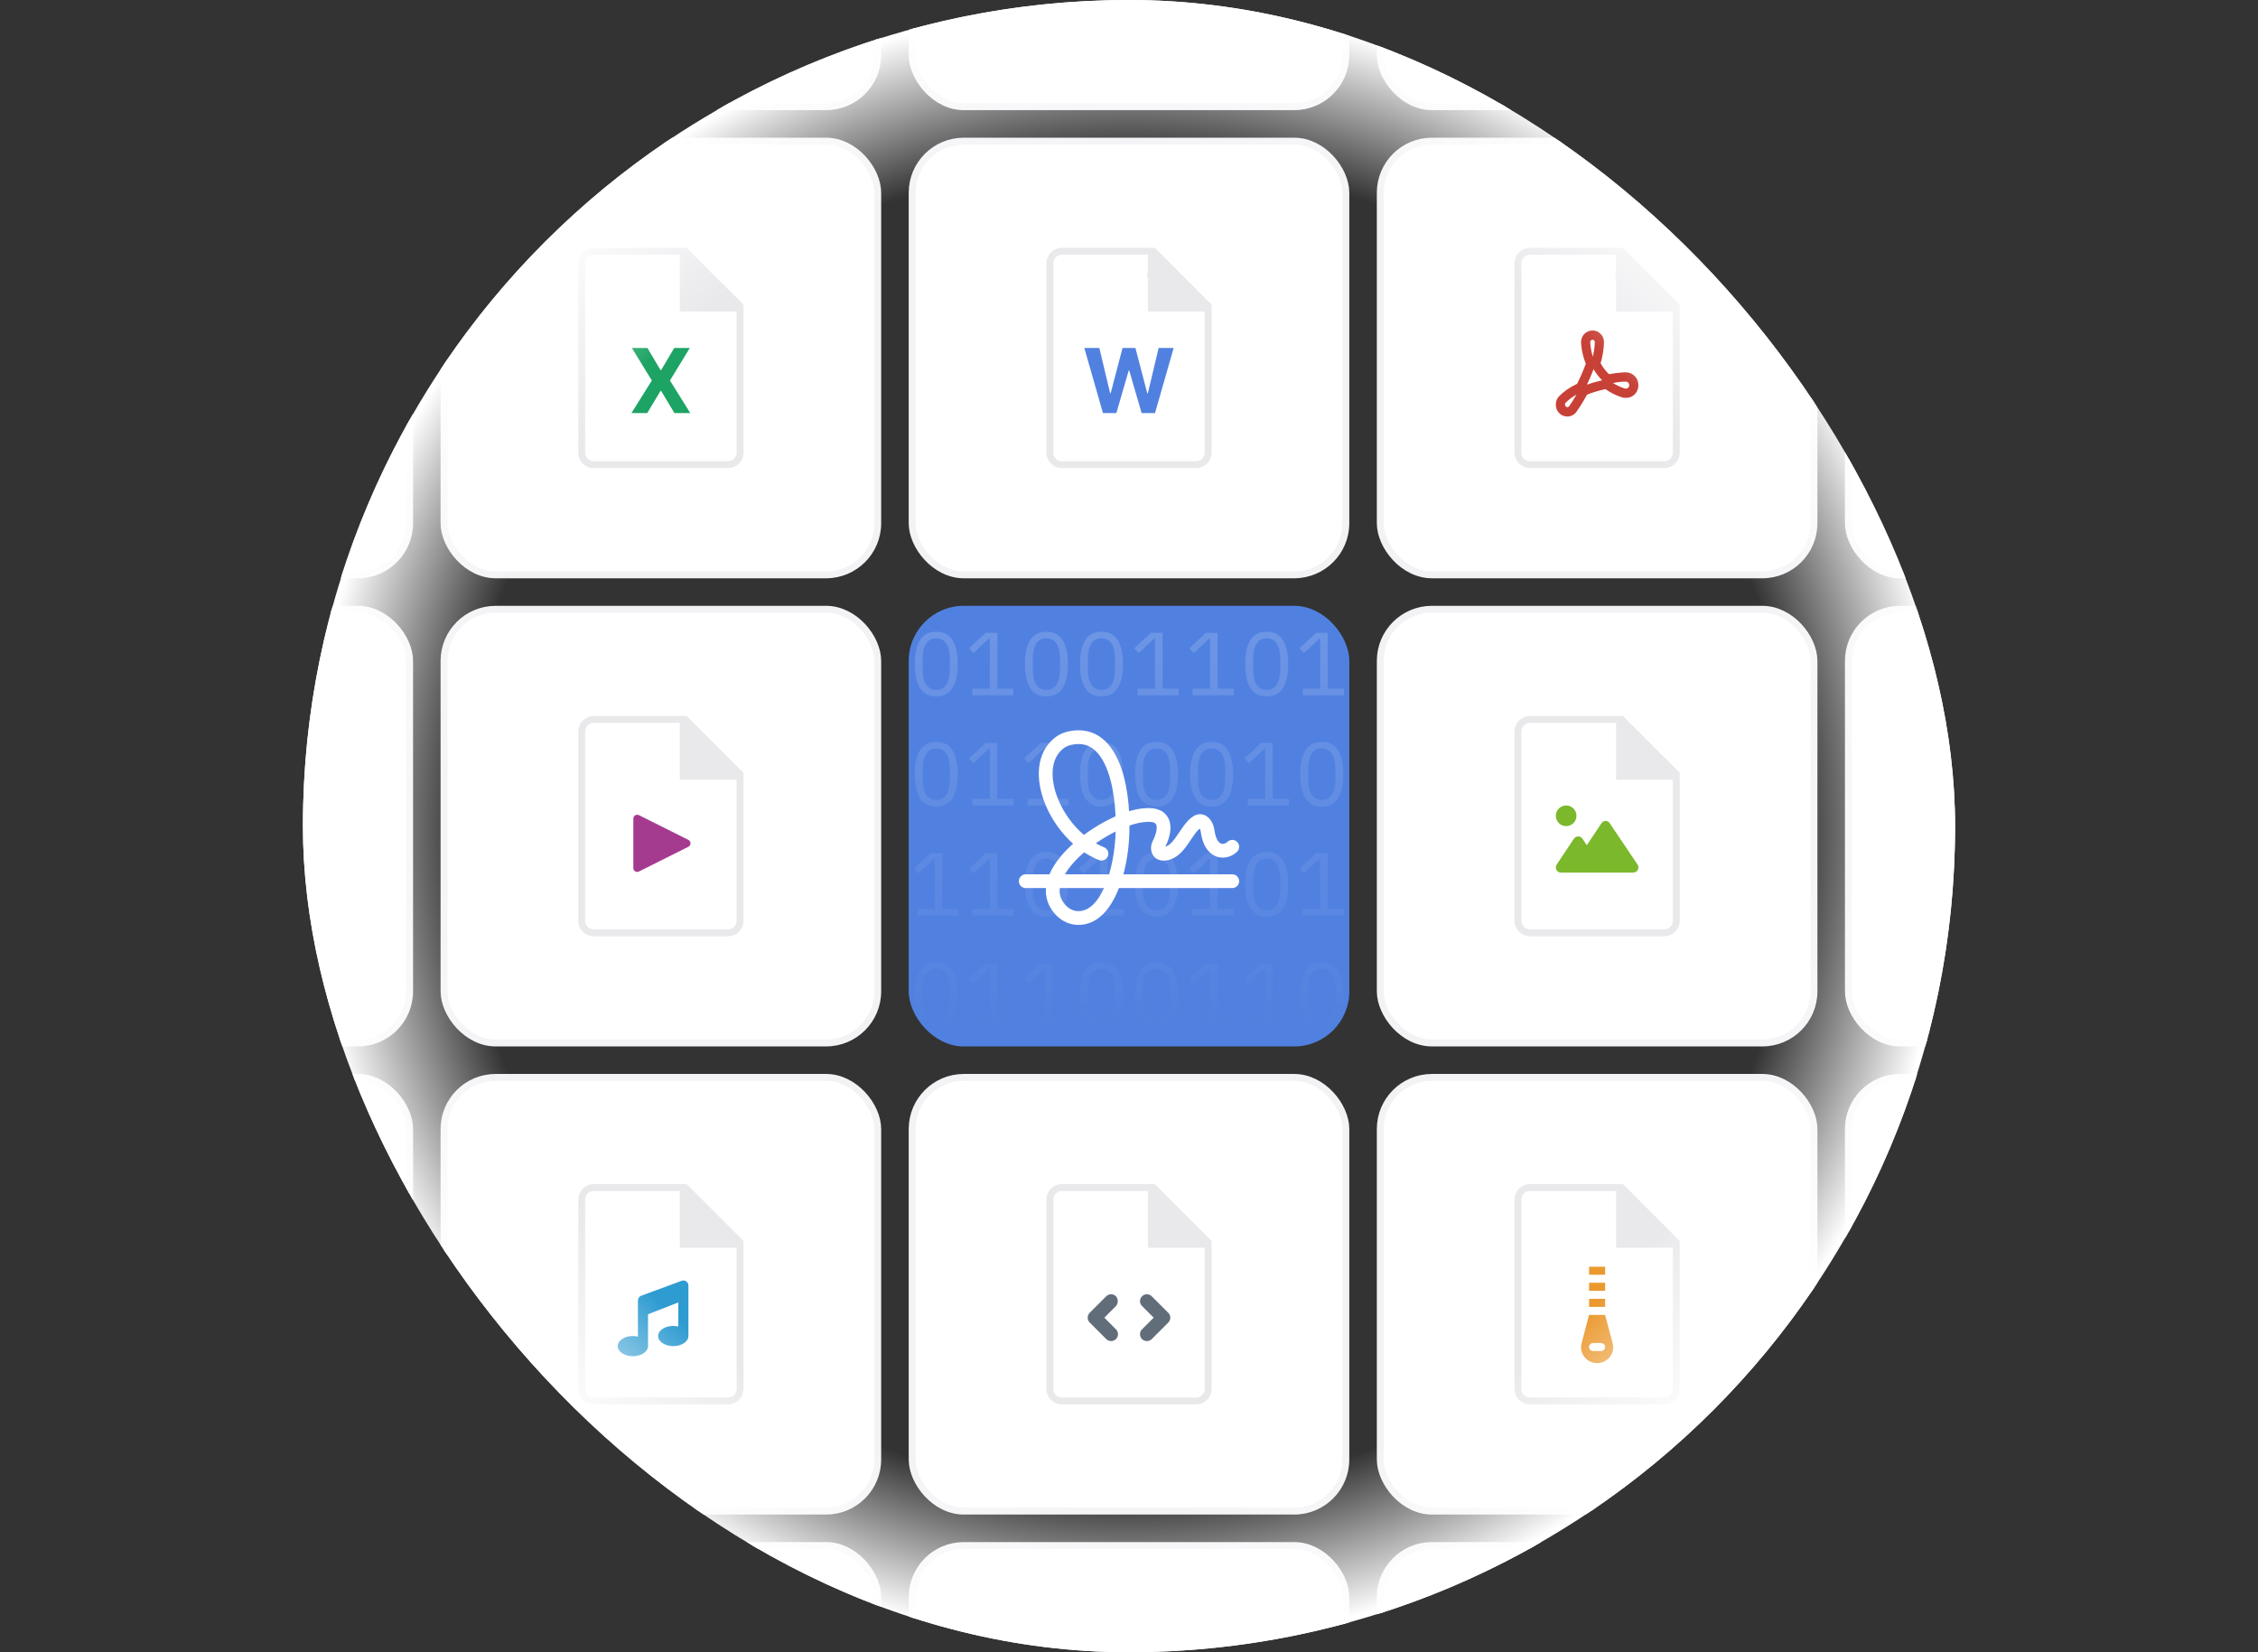 <svg width="328" height="240" viewBox="0 0 328 240" fill="none" xmlns="http://www.w3.org/2000/svg">
<rect x="0" y="0" width="328" height="240" fill="#333333" stroke="none"/>
<g clip-path="url(#clip0_4632_20193)">
<rect x="64.5" y="-47.5" width="63" height="63" rx="7.5" fill="white"/>
<rect x="64.5" y="-47.5" width="63" height="63" rx="7.5" stroke="#F3F2F5"/>
<rect x="132.5" y="-47.5" width="63" height="63" rx="7.5" fill="white"/>
<rect x="132.5" y="-47.5" width="63" height="63" rx="7.5" stroke="#F3F2F5"/>
<rect x="200.5" y="-47.5" width="63" height="63" rx="7.5" fill="white"/>
<rect x="200.5" y="-47.5" width="63" height="63" rx="7.5" stroke="#F3F2F5"/>
<rect x="-3.5" y="20.5" width="63" height="63" rx="7.5" fill="white"/>
<rect x="-3.5" y="20.5" width="63" height="63" rx="7.5" stroke="#F3F2F5"/>
<rect x="64.5" y="20.5" width="63" height="63" rx="7.5" fill="white"/>
<path d="M99.75 36L108 44.25L103.875 45L99.75 44.25L99 40.125L99.75 36Z" fill="#E9E8EB"/>
<path d="M99.25 44.25V44.75H99.75H107.5V65.75C107.5 66.717 106.717 67.5 105.75 67.5H86.25C85.283 67.5 84.5 66.717 84.5 65.75V38.25C84.5 37.283 85.283 36.5 86.25 36.5H99.25V44.25Z" stroke="#E9E8EB"/>
<path d="M94.049 50.545L95.956 53.768H96.03L97.946 50.545H100.203L97.318 55.273L100.268 60H97.969L96.03 56.773H95.956L94.017 60H91.728L94.687 55.273L91.783 50.545H94.049Z" fill="#1DA364"/>
<rect x="64.5" y="20.5" width="63" height="63" rx="7.5" stroke="#F3F2F5"/>
<rect x="132.5" y="20.5" width="63" height="63" rx="7.5" fill="white"/>
<path d="M167.75 44.25L172.275 45.105L176 44.25L167.75 36L166.612 39.911L167.75 44.25Z" fill="#E9E8EB"/>
<path d="M167.25 44.25V44.75H167.75H175.5V65.75C175.5 66.717 174.717 67.5 173.75 67.5H154.25C153.283 67.5 152.5 66.717 152.5 65.75V38.25C152.5 37.283 153.283 36.5 154.25 36.5H167.25V44.25Z" stroke="#E9E8EB"/>
<path d="M160.215 60L157.51 50.545H159.693L161.258 57.115H161.337L163.063 50.545H164.933L166.655 57.129H166.738L168.303 50.545H170.487L167.781 60H165.833L164.033 53.819H163.959L162.163 60H160.215Z" fill="#5181E0"/>
<rect x="132.5" y="20.5" width="63" height="63" rx="7.5" stroke="#F3F2F5"/>
<rect x="200.5" y="20.5" width="63" height="63" rx="7.5" fill="white"/>
<path d="M235.75 44.25L240.275 45.105L244 44.25L235.75 36L234.612 39.911L235.75 44.25Z" fill="#E9E8EB"/>
<path d="M235.25 44.25V44.75H235.75H243.5V65.75C243.5 66.717 242.717 67.5 241.75 67.5H222.25C221.283 67.5 220.5 66.717 220.5 65.75V38.25C220.5 37.283 221.283 36.5 222.25 36.5H235.25V44.25Z" stroke="#E9E8EB"/>
<path d="M236.167 54.081H235.982C235.847 54.087 234.962 54.139 233.726 54.352C233.237 53.894 232.826 53.355 232.5 52.745C232.543 52.608 232.586 52.471 232.628 52.334C232.7 52.046 233 50.707 233 49.689C233 48.758 232.253 48 231.333 48C230.415 48 229.667 48.758 229.667 49.689C229.667 49.704 229.675 51.142 230.355 52.829C230.006 53.805 229.581 54.785 229.092 55.749C228.023 56.259 227.14 56.87 226.466 57.567C226.156 57.89 226 58.308 226 58.815C226 59.744 226.747 60.5 227.664 60.5C228.202 60.5 228.707 60.237 229.017 59.796C229.382 59.277 229.932 58.44 230.533 57.329C231.319 57.009 232.218 56.738 233.213 56.522C233.887 57.005 234.65 57.394 235.485 57.679C235.712 57.755 235.954 57.797 236.204 57.797C237.213 57.797 238 56.982 238 55.939C238 54.913 237.179 54.081 236.167 54.081ZM227.932 59.014C227.77 59.246 227.333 59.149 227.333 58.743C227.333 58.655 227.365 58.57 227.419 58.514C227.868 58.049 228.411 57.655 229.003 57.318C228.533 58.135 228.136 58.722 227.932 59.014ZM231.333 49.351C231.517 49.351 231.667 49.503 231.667 49.689C231.667 50.456 231.462 51.446 231.381 51.811C231.013 50.673 231 49.778 231 49.689C231 49.503 231.15 49.351 231.333 49.351ZM230.521 55.88C230.876 55.145 231.198 54.393 231.484 53.627C231.802 54.178 232.208 54.729 232.726 55.239C232.029 55.399 231.271 55.606 230.521 55.88ZM236.204 56.446C236.103 56.446 236.002 56.43 235.913 56.398C235.3 56.19 234.764 55.929 234.295 55.633C235.3 55.437 235.988 55.432 236 55.432H236.167C236.442 55.432 236.667 55.659 236.667 55.976C236.667 56.235 236.458 56.446 236.204 56.446Z" fill="#C74137"/>
<rect x="200.5" y="20.5" width="63" height="63" rx="7.5" stroke="#F3F2F5"/>
<rect x="268.5" y="20.5" width="63" height="63" rx="7.5" fill="white"/>
<rect x="268.5" y="20.5" width="63" height="63" rx="7.5" stroke="#F3F2F5"/>
<rect x="-3.5" y="88.5" width="63" height="63" rx="7.5" fill="white"/>
<rect x="-3.5" y="88.5" width="63" height="63" rx="7.5" stroke="#F3F2F5"/>
<rect x="64.5" y="88.5" width="63" height="63" rx="7.5" fill="white"/>
<path d="M99.75 104L108 112.25L103.875 113L99.75 112.25L99 108.125L99.75 104Z" fill="#E9E8EB"/>
<path d="M99.25 112.25V112.75H99.75H107.5V133.75C107.5 134.717 106.717 135.5 105.75 135.5H86.25C85.283 135.5 84.5 134.717 84.5 133.75V106.25C84.5 105.283 85.283 104.5 86.25 104.5H99.25V112.25Z" stroke="#E9E8EB"/>
<path d="M92 126.09V118.91C92 118.492 92.44 118.22 92.814 118.407L99.994 121.997C100.408 122.204 100.408 122.796 99.994 123.003L92.814 126.593C92.44 126.78 92 126.508 92 126.09Z" fill="#A43B8F"/>
<rect x="64.5" y="88.5" width="63" height="63" rx="7.5" stroke="#F3F2F5"/>
<rect x="132" y="88" width="64" height="64" rx="8" fill="#5181E0"/>
<path fill-rule="evenodd" clip-rule="evenodd" d="M133.624 99.921C134.126 100.744 134.919 101.156 136.003 101.156C137.086 101.156 137.875 100.744 138.369 99.921C138.871 99.098 139.123 97.945 139.123 96.463C139.123 94.981 138.871 93.828 138.369 93.005C137.875 92.182 137.086 91.77 136.003 91.77C134.919 91.77 134.126 92.182 133.624 93.005C133.13 93.828 132.883 94.981 132.883 96.463C132.883 97.945 133.13 99.098 133.624 99.921ZM136.913 99.986C136.661 100.133 136.358 100.207 136.003 100.207C135.647 100.207 135.344 100.133 135.093 99.986C134.841 99.839 134.638 99.631 134.482 99.362C134.326 99.093 134.209 98.777 134.131 98.413C134.061 98.049 134.027 97.646 134.027 97.204V95.722C134.027 95.28 134.061 94.877 134.131 94.513C134.209 94.149 134.326 93.833 134.482 93.564C134.638 93.295 134.841 93.087 135.093 92.94C135.344 92.793 135.647 92.719 136.003 92.719C136.358 92.719 136.661 92.793 136.913 92.94C137.164 93.087 137.368 93.295 137.524 93.564C137.68 93.833 137.792 94.149 137.862 94.513C137.94 94.877 137.979 95.28 137.979 95.722V97.204C137.979 97.646 137.94 98.049 137.862 98.413C137.792 98.777 137.68 99.093 137.524 99.362C137.368 99.631 137.164 99.839 136.913 99.986Z" fill="url(#paint0_linear_4632_20193)"/>
<path d="M141.247 100.038V101H147.214V100.038H144.874V91.926H143.171L140.766 94.175L141.403 94.864L143.691 92.732H143.782V100.038H141.247Z" fill="url(#paint1_linear_4632_20193)"/>
<path fill-rule="evenodd" clip-rule="evenodd" d="M152.003 101.156C150.919 101.156 150.126 100.744 149.624 99.921C149.13 99.098 148.883 97.945 148.883 96.463C148.883 94.981 149.13 93.828 149.624 93.005C150.126 92.182 150.919 91.77 152.003 91.77C153.086 91.77 153.875 92.182 154.369 93.005C154.871 93.828 155.123 94.981 155.123 96.463C155.123 97.945 154.871 99.098 154.369 99.921C153.875 100.744 153.086 101.156 152.003 101.156ZM152.003 100.207C152.358 100.207 152.661 100.133 152.913 99.986C153.164 99.839 153.368 99.631 153.524 99.362C153.68 99.093 153.792 98.777 153.862 98.413C153.94 98.049 153.979 97.646 153.979 97.204V95.722C153.979 95.28 153.94 94.877 153.862 94.513C153.792 94.149 153.68 93.833 153.524 93.564C153.368 93.295 153.164 93.087 152.913 92.94C152.661 92.793 152.358 92.719 152.003 92.719C151.647 92.719 151.344 92.793 151.093 92.94C150.841 93.087 150.638 93.295 150.482 93.564C150.326 93.833 150.209 94.149 150.131 94.513C150.061 94.877 150.027 95.28 150.027 95.722V97.204C150.027 97.646 150.061 98.049 150.131 98.413C150.209 98.777 150.326 99.093 150.482 99.362C150.638 99.631 150.841 99.839 151.093 99.986C151.344 100.133 151.647 100.207 152.003 100.207Z" fill="url(#paint2_linear_4632_20193)"/>
<path fill-rule="evenodd" clip-rule="evenodd" d="M157.624 99.921C158.126 100.744 158.919 101.156 160.003 101.156C161.086 101.156 161.875 100.744 162.369 99.921C162.871 99.098 163.123 97.945 163.123 96.463C163.123 94.981 162.871 93.828 162.369 93.005C161.875 92.182 161.086 91.77 160.003 91.77C158.919 91.77 158.126 92.182 157.624 93.005C157.13 93.828 156.883 94.981 156.883 96.463C156.883 97.945 157.13 99.098 157.624 99.921ZM160.913 99.986C160.661 100.133 160.358 100.207 160.003 100.207C159.647 100.207 159.344 100.133 159.093 99.986C158.841 99.839 158.638 99.631 158.482 99.362C158.326 99.093 158.209 98.777 158.131 98.413C158.061 98.049 158.027 97.646 158.027 97.204V95.722C158.027 95.28 158.061 94.877 158.131 94.513C158.209 94.149 158.326 93.833 158.482 93.564C158.638 93.295 158.841 93.087 159.093 92.94C159.344 92.793 159.647 92.719 160.003 92.719C160.358 92.719 160.661 92.793 160.913 92.94C161.164 93.087 161.368 93.295 161.524 93.564C161.68 93.833 161.792 94.149 161.862 94.513C161.94 94.877 161.979 95.28 161.979 95.722V97.204C161.979 97.646 161.94 98.049 161.862 98.413C161.792 98.777 161.68 99.093 161.524 99.362C161.368 99.631 161.164 99.839 160.913 99.986Z" fill="url(#paint3_linear_4632_20193)"/>
<path d="M165.247 101V100.038H167.782V92.732H167.691L165.403 94.864L164.766 94.175L167.171 91.926H168.874V100.038H171.214V101H165.247Z" fill="url(#paint4_linear_4632_20193)"/>
<path d="M173.247 100.038V101H179.214V100.038H176.874V91.926H175.171L172.766 94.175L173.403 94.864L175.691 92.732H175.782V100.038H173.247Z" fill="url(#paint5_linear_4632_20193)"/>
<path fill-rule="evenodd" clip-rule="evenodd" d="M184.003 101.156C182.919 101.156 182.126 100.744 181.624 99.921C181.13 99.098 180.883 97.945 180.883 96.463C180.883 94.981 181.13 93.828 181.624 93.005C182.126 92.182 182.919 91.77 184.003 91.77C185.086 91.77 185.875 92.182 186.369 93.005C186.871 93.828 187.123 94.981 187.123 96.463C187.123 97.945 186.871 99.098 186.369 99.921C185.875 100.744 185.086 101.156 184.003 101.156ZM184.003 100.207C184.358 100.207 184.661 100.133 184.913 99.986C185.164 99.839 185.368 99.631 185.524 99.362C185.68 99.093 185.792 98.777 185.862 98.413C185.94 98.049 185.979 97.646 185.979 97.204V95.722C185.979 95.28 185.94 94.877 185.862 94.513C185.792 94.149 185.68 93.833 185.524 93.564C185.368 93.295 185.164 93.087 184.913 92.94C184.661 92.793 184.358 92.719 184.003 92.719C183.647 92.719 183.344 92.793 183.093 92.94C182.841 93.087 182.638 93.295 182.482 93.564C182.326 93.833 182.209 94.149 182.131 94.513C182.061 94.877 182.027 95.28 182.027 95.722V97.204C182.027 97.646 182.061 98.049 182.131 98.413C182.209 98.777 182.326 99.093 182.482 99.362C182.638 99.631 182.841 99.839 183.093 99.986C183.344 100.133 183.647 100.207 184.003 100.207Z" fill="url(#paint6_linear_4632_20193)"/>
<path d="M189.247 100.038V101H195.214V100.038H192.874V91.926H191.171L188.766 94.175L189.403 94.864L191.691 92.732H191.782V100.038H189.247Z" fill="url(#paint7_linear_4632_20193)"/>
<path fill-rule="evenodd" clip-rule="evenodd" d="M136.003 117.156C134.919 117.156 134.126 116.744 133.624 115.921C133.13 115.098 132.883 113.945 132.883 112.463C132.883 110.981 133.13 109.828 133.624 109.005C134.126 108.182 134.919 107.77 136.003 107.77C137.086 107.77 137.875 108.182 138.369 109.005C138.871 109.828 139.123 110.981 139.123 112.463C139.123 113.945 138.871 115.098 138.369 115.921C137.875 116.744 137.086 117.156 136.003 117.156ZM136.003 116.207C136.358 116.207 136.661 116.133 136.913 115.986C137.164 115.839 137.368 115.631 137.524 115.362C137.68 115.093 137.792 114.777 137.862 114.413C137.94 114.049 137.979 113.646 137.979 113.204V111.722C137.979 111.28 137.94 110.877 137.862 110.513C137.792 110.149 137.68 109.833 137.524 109.564C137.368 109.295 137.164 109.087 136.913 108.94C136.661 108.793 136.358 108.719 136.003 108.719C135.647 108.719 135.344 108.793 135.093 108.94C134.841 109.087 134.638 109.295 134.482 109.564C134.326 109.833 134.209 110.149 134.131 110.513C134.061 110.877 134.027 111.28 134.027 111.722V113.204C134.027 113.646 134.061 114.049 134.131 114.413C134.209 114.777 134.326 115.093 134.482 115.362C134.638 115.631 134.841 115.839 135.093 115.986C135.344 116.133 135.647 116.207 136.003 116.207Z" fill="url(#paint8_linear_4632_20193)"/>
<path d="M141.247 116.038V117H147.214V116.038H144.874V107.926H143.171L140.766 110.175L141.403 110.864L143.691 108.732H143.782V116.038H141.247Z" fill="url(#paint9_linear_4632_20193)"/>
<path d="M149.247 117V116.038H151.782V108.732H151.691L149.403 110.864L148.766 110.175L151.171 107.926H152.874V116.038H155.214V117H149.247Z" fill="url(#paint10_linear_4632_20193)"/>
<path fill-rule="evenodd" clip-rule="evenodd" d="M157.624 115.921C158.126 116.744 158.919 117.156 160.003 117.156C161.086 117.156 161.875 116.744 162.369 115.921C162.871 115.098 163.123 113.945 163.123 112.463C163.123 110.981 162.871 109.828 162.369 109.005C161.875 108.182 161.086 107.77 160.003 107.77C158.919 107.77 158.126 108.182 157.624 109.005C157.13 109.828 156.883 110.981 156.883 112.463C156.883 113.945 157.13 115.098 157.624 115.921ZM160.913 115.986C160.661 116.133 160.358 116.207 160.003 116.207C159.647 116.207 159.344 116.133 159.093 115.986C158.841 115.839 158.638 115.631 158.482 115.362C158.326 115.093 158.209 114.777 158.131 114.413C158.061 114.049 158.027 113.646 158.027 113.204V111.722C158.027 111.28 158.061 110.877 158.131 110.513C158.209 110.149 158.326 109.833 158.482 109.564C158.638 109.295 158.841 109.087 159.093 108.94C159.344 108.793 159.647 108.719 160.003 108.719C160.358 108.719 160.661 108.793 160.913 108.94C161.164 109.087 161.368 109.295 161.524 109.564C161.68 109.833 161.792 110.149 161.862 110.513C161.94 110.877 161.979 111.28 161.979 111.722V113.204C161.979 113.646 161.94 114.049 161.862 114.413C161.792 114.777 161.68 115.093 161.524 115.362C161.368 115.631 161.164 115.839 160.913 115.986Z" fill="url(#paint11_linear_4632_20193)"/>
<path fill-rule="evenodd" clip-rule="evenodd" d="M168.003 117.156C166.919 117.156 166.126 116.744 165.624 115.921C165.13 115.098 164.883 113.945 164.883 112.463C164.883 110.981 165.13 109.828 165.624 109.005C166.126 108.182 166.919 107.77 168.003 107.77C169.086 107.77 169.875 108.182 170.369 109.005C170.871 109.828 171.123 110.981 171.123 112.463C171.123 113.945 170.871 115.098 170.369 115.921C169.875 116.744 169.086 117.156 168.003 117.156ZM168.003 116.207C168.358 116.207 168.661 116.133 168.913 115.986C169.164 115.839 169.368 115.631 169.524 115.362C169.68 115.093 169.792 114.777 169.862 114.413C169.94 114.049 169.979 113.646 169.979 113.204V111.722C169.979 111.28 169.94 110.877 169.862 110.513C169.792 110.149 169.68 109.833 169.524 109.564C169.368 109.295 169.164 109.087 168.913 108.94C168.661 108.793 168.358 108.719 168.003 108.719C167.647 108.719 167.344 108.793 167.093 108.94C166.841 109.087 166.638 109.295 166.482 109.564C166.326 109.833 166.209 110.149 166.131 110.513C166.061 110.877 166.027 111.28 166.027 111.722V113.204C166.027 113.646 166.061 114.049 166.131 114.413C166.209 114.777 166.326 115.093 166.482 115.362C166.638 115.631 166.841 115.839 167.093 115.986C167.344 116.133 167.647 116.207 168.003 116.207Z" fill="url(#paint12_linear_4632_20193)"/>
<path fill-rule="evenodd" clip-rule="evenodd" d="M173.624 115.921C174.126 116.744 174.919 117.156 176.003 117.156C177.086 117.156 177.875 116.744 178.369 115.921C178.871 115.098 179.123 113.945 179.123 112.463C179.123 110.981 178.871 109.828 178.369 109.005C177.875 108.182 177.086 107.77 176.003 107.77C174.919 107.77 174.126 108.182 173.624 109.005C173.13 109.828 172.883 110.981 172.883 112.463C172.883 113.945 173.13 115.098 173.624 115.921ZM176.913 115.986C176.661 116.133 176.358 116.207 176.003 116.207C175.647 116.207 175.344 116.133 175.093 115.986C174.841 115.839 174.638 115.631 174.482 115.362C174.326 115.093 174.209 114.777 174.131 114.413C174.061 114.049 174.027 113.646 174.027 113.204V111.722C174.027 111.28 174.061 110.877 174.131 110.513C174.209 110.149 174.326 109.833 174.482 109.564C174.638 109.295 174.841 109.087 175.093 108.94C175.344 108.793 175.647 108.719 176.003 108.719C176.358 108.719 176.661 108.793 176.913 108.94C177.164 109.087 177.368 109.295 177.524 109.564C177.68 109.833 177.792 110.149 177.862 110.513C177.94 110.877 177.979 111.28 177.979 111.722V113.204C177.979 113.646 177.94 114.049 177.862 114.413C177.792 114.777 177.68 115.093 177.524 115.362C177.368 115.631 177.164 115.839 176.913 115.986Z" fill="url(#paint13_linear_4632_20193)"/>
<path d="M181.247 117V116.038H183.782V108.732H183.691L181.403 110.864L180.766 110.175L183.171 107.926H184.874V116.038H187.214V117H181.247Z" fill="url(#paint14_linear_4632_20193)"/>
<path fill-rule="evenodd" clip-rule="evenodd" d="M189.624 115.921C190.126 116.744 190.919 117.156 192.003 117.156C193.086 117.156 193.875 116.744 194.369 115.921C194.871 115.098 195.123 113.945 195.123 112.463C195.123 110.981 194.871 109.828 194.369 109.005C193.875 108.182 193.086 107.77 192.003 107.77C190.919 107.77 190.126 108.182 189.624 109.005C189.13 109.828 188.883 110.981 188.883 112.463C188.883 113.945 189.13 115.098 189.624 115.921ZM192.913 115.986C192.661 116.133 192.358 116.207 192.003 116.207C191.647 116.207 191.344 116.133 191.093 115.986C190.841 115.839 190.638 115.631 190.482 115.362C190.326 115.093 190.209 114.777 190.131 114.413C190.061 114.049 190.027 113.646 190.027 113.204V111.722C190.027 111.28 190.061 110.877 190.131 110.513C190.209 110.149 190.326 109.833 190.482 109.564C190.638 109.295 190.841 109.087 191.093 108.94C191.344 108.793 191.647 108.719 192.003 108.719C192.358 108.719 192.661 108.793 192.913 108.94C193.164 109.087 193.368 109.295 193.524 109.564C193.68 109.833 193.792 110.149 193.862 110.513C193.94 110.877 193.979 111.28 193.979 111.722V113.204C193.979 113.646 193.94 114.049 193.862 114.413C193.792 114.777 193.68 115.093 193.524 115.362C193.368 115.631 193.164 115.839 192.913 115.986Z" fill="url(#paint15_linear_4632_20193)"/>
<path d="M133.247 133V132.038H135.782V124.732H135.691L133.403 126.864L132.766 126.175L135.171 123.926H136.874V132.038H139.214V133H133.247Z" fill="url(#paint16_linear_4632_20193)"/>
<path d="M141.247 132.038V133H147.214V132.038H144.874V123.926H143.171L140.766 126.175L141.403 126.864L143.691 124.732H143.782V132.038H141.247Z" fill="url(#paint17_linear_4632_20193)"/>
<path fill-rule="evenodd" clip-rule="evenodd" d="M152.003 133.156C150.919 133.156 150.126 132.744 149.624 131.921C149.13 131.098 148.883 129.945 148.883 128.463C148.883 126.981 149.13 125.828 149.624 125.005C150.126 124.182 150.919 123.77 152.003 123.77C153.086 123.77 153.875 124.182 154.369 125.005C154.871 125.828 155.123 126.981 155.123 128.463C155.123 129.945 154.871 131.098 154.369 131.921C153.875 132.744 153.086 133.156 152.003 133.156ZM152.003 132.207C152.358 132.207 152.661 132.133 152.913 131.986C153.164 131.839 153.368 131.631 153.524 131.362C153.68 131.093 153.792 130.777 153.862 130.413C153.94 130.049 153.979 129.646 153.979 129.204V127.722C153.979 127.28 153.94 126.877 153.862 126.513C153.792 126.149 153.68 125.833 153.524 125.564C153.368 125.295 153.164 125.087 152.913 124.94C152.661 124.793 152.358 124.719 152.003 124.719C151.647 124.719 151.344 124.793 151.093 124.94C150.841 125.087 150.638 125.295 150.482 125.564C150.326 125.833 150.209 126.149 150.131 126.513C150.061 126.877 150.027 127.28 150.027 127.722V129.204C150.027 129.646 150.061 130.049 150.131 130.413C150.209 130.777 150.326 131.093 150.482 131.362C150.638 131.631 150.841 131.839 151.093 131.986C151.344 132.133 151.647 132.207 152.003 132.207Z" fill="url(#paint18_linear_4632_20193)"/>
<path d="M157.247 132.038V133H163.214V132.038H160.874V123.926H159.171L156.766 126.175L157.403 126.864L159.691 124.732H159.782V132.038H157.247Z" fill="url(#paint19_linear_4632_20193)"/>
<path fill-rule="evenodd" clip-rule="evenodd" d="M168.003 133.156C166.919 133.156 166.126 132.744 165.624 131.921C165.13 131.098 164.883 129.945 164.883 128.463C164.883 126.981 165.13 125.828 165.624 125.005C166.126 124.182 166.919 123.77 168.003 123.77C169.086 123.77 169.875 124.182 170.369 125.005C170.871 125.828 171.123 126.981 171.123 128.463C171.123 129.945 170.871 131.098 170.369 131.921C169.875 132.744 169.086 133.156 168.003 133.156ZM168.003 132.207C168.358 132.207 168.661 132.133 168.913 131.986C169.164 131.839 169.368 131.631 169.524 131.362C169.68 131.093 169.792 130.777 169.862 130.413C169.94 130.049 169.979 129.646 169.979 129.204V127.722C169.979 127.28 169.94 126.877 169.862 126.513C169.792 126.149 169.68 125.833 169.524 125.564C169.368 125.295 169.164 125.087 168.913 124.94C168.661 124.793 168.358 124.719 168.003 124.719C167.647 124.719 167.344 124.793 167.093 124.94C166.841 125.087 166.638 125.295 166.482 125.564C166.326 125.833 166.209 126.149 166.131 126.513C166.061 126.877 166.027 127.28 166.027 127.722V129.204C166.027 129.646 166.061 130.049 166.131 130.413C166.209 130.777 166.326 131.093 166.482 131.362C166.638 131.631 166.841 131.839 167.093 131.986C167.344 132.133 167.647 132.207 168.003 132.207Z" fill="url(#paint20_linear_4632_20193)"/>
<path d="M173.247 132.038V133H179.214V132.038H176.874V123.926H175.171L172.766 126.175L173.403 126.864L175.691 124.732H175.782V132.038H173.247Z" fill="url(#paint21_linear_4632_20193)"/>
<path fill-rule="evenodd" clip-rule="evenodd" d="M184.003 133.156C182.919 133.156 182.126 132.744 181.624 131.921C181.13 131.098 180.883 129.945 180.883 128.463C180.883 126.981 181.13 125.828 181.624 125.005C182.126 124.182 182.919 123.77 184.003 123.77C185.086 123.77 185.875 124.182 186.369 125.005C186.871 125.828 187.123 126.981 187.123 128.463C187.123 129.945 186.871 131.098 186.369 131.921C185.875 132.744 185.086 133.156 184.003 133.156ZM184.003 132.207C184.358 132.207 184.661 132.133 184.913 131.986C185.164 131.839 185.368 131.631 185.524 131.362C185.68 131.093 185.792 130.777 185.862 130.413C185.94 130.049 185.979 129.646 185.979 129.204V127.722C185.979 127.28 185.94 126.877 185.862 126.513C185.792 126.149 185.68 125.833 185.524 125.564C185.368 125.295 185.164 125.087 184.913 124.94C184.661 124.793 184.358 124.719 184.003 124.719C183.647 124.719 183.344 124.793 183.093 124.94C182.841 125.087 182.638 125.295 182.482 125.564C182.326 125.833 182.209 126.149 182.131 126.513C182.061 126.877 182.027 127.28 182.027 127.722V129.204C182.027 129.646 182.061 130.049 182.131 130.413C182.209 130.777 182.326 131.093 182.482 131.362C182.638 131.631 182.841 131.839 183.093 131.986C183.344 132.133 183.647 132.207 184.003 132.207Z" fill="url(#paint22_linear_4632_20193)"/>
<path d="M189.247 132.038V133H195.214V132.038H192.874V123.926H191.171L188.766 126.175L189.403 126.864L191.691 124.732H191.782V132.038H189.247Z" fill="url(#paint23_linear_4632_20193)"/>
<path fill-rule="evenodd" clip-rule="evenodd" d="M136.003 149.156C134.919 149.156 134.126 148.744 133.624 147.921C133.13 147.098 132.883 145.945 132.883 144.463C132.883 142.981 133.13 141.828 133.624 141.005C134.126 140.182 134.919 139.77 136.003 139.77C137.086 139.77 137.875 140.182 138.369 141.005C138.871 141.828 139.123 142.981 139.123 144.463C139.123 145.945 138.871 147.098 138.369 147.921C137.875 148.744 137.086 149.156 136.003 149.156ZM136.003 148.207C136.358 148.207 136.661 148.133 136.913 147.986C137.164 147.839 137.368 147.631 137.524 147.362C137.68 147.093 137.792 146.777 137.862 146.413C137.94 146.049 137.979 145.646 137.979 145.204V143.722C137.979 143.28 137.94 142.877 137.862 142.513C137.792 142.149 137.68 141.833 137.524 141.564C137.368 141.295 137.164 141.087 136.913 140.94C136.661 140.793 136.358 140.719 136.003 140.719C135.647 140.719 135.344 140.793 135.093 140.94C134.841 141.087 134.638 141.295 134.482 141.564C134.326 141.833 134.209 142.149 134.131 142.513C134.061 142.877 134.027 143.28 134.027 143.722V145.204C134.027 145.646 134.061 146.049 134.131 146.413C134.209 146.777 134.326 147.093 134.482 147.362C134.638 147.631 134.841 147.839 135.093 147.986C135.344 148.133 135.647 148.207 136.003 148.207Z" fill="url(#paint24_linear_4632_20193)"/>
<path d="M141.247 148.038V149H147.214V148.038H144.874V139.926H143.171L140.766 142.175L141.403 142.864L143.691 140.732H143.782V148.038H141.247Z" fill="url(#paint25_linear_4632_20193)"/>
<path d="M149.247 149V148.038H151.782V140.732H151.691L149.403 142.864L148.766 142.175L151.171 139.926H152.874V148.038H155.214V149H149.247Z" fill="url(#paint26_linear_4632_20193)"/>
<path fill-rule="evenodd" clip-rule="evenodd" d="M157.624 147.921C158.126 148.744 158.919 149.156 160.003 149.156C161.086 149.156 161.875 148.744 162.369 147.921C162.871 147.098 163.123 145.945 163.123 144.463C163.123 142.981 162.871 141.828 162.369 141.005C161.875 140.182 161.086 139.77 160.003 139.77C158.919 139.77 158.126 140.182 157.624 141.005C157.13 141.828 156.883 142.981 156.883 144.463C156.883 145.945 157.13 147.098 157.624 147.921ZM160.913 147.986C160.661 148.133 160.358 148.207 160.003 148.207C159.647 148.207 159.344 148.133 159.093 147.986C158.841 147.839 158.638 147.631 158.482 147.362C158.326 147.093 158.209 146.777 158.131 146.413C158.061 146.049 158.027 145.646 158.027 145.204V143.722C158.027 143.28 158.061 142.877 158.131 142.513C158.209 142.149 158.326 141.833 158.482 141.564C158.638 141.295 158.841 141.087 159.093 140.94C159.344 140.793 159.647 140.719 160.003 140.719C160.358 140.719 160.661 140.793 160.913 140.94C161.164 141.087 161.368 141.295 161.524 141.564C161.68 141.833 161.792 142.149 161.862 142.513C161.94 142.877 161.979 143.28 161.979 143.722V145.204C161.979 145.646 161.94 146.049 161.862 146.413C161.792 146.777 161.68 147.093 161.524 147.362C161.368 147.631 161.164 147.839 160.913 147.986Z" fill="url(#paint27_linear_4632_20193)"/>
<path fill-rule="evenodd" clip-rule="evenodd" d="M168.003 149.156C166.919 149.156 166.126 148.744 165.624 147.921C165.13 147.098 164.883 145.945 164.883 144.463C164.883 142.981 165.13 141.828 165.624 141.005C166.126 140.182 166.919 139.77 168.003 139.77C169.086 139.77 169.875 140.182 170.369 141.005C170.871 141.828 171.123 142.981 171.123 144.463C171.123 145.945 170.871 147.098 170.369 147.921C169.875 148.744 169.086 149.156 168.003 149.156ZM168.003 148.207C168.358 148.207 168.661 148.133 168.913 147.986C169.164 147.839 169.368 147.631 169.524 147.362C169.68 147.093 169.792 146.777 169.862 146.413C169.94 146.049 169.979 145.646 169.979 145.204V143.722C169.979 143.28 169.94 142.877 169.862 142.513C169.792 142.149 169.68 141.833 169.524 141.564C169.368 141.295 169.164 141.087 168.913 140.94C168.661 140.793 168.358 140.719 168.003 140.719C167.647 140.719 167.344 140.793 167.093 140.94C166.841 141.087 166.638 141.295 166.482 141.564C166.326 141.833 166.209 142.149 166.131 142.513C166.061 142.877 166.027 143.28 166.027 143.722V145.204C166.027 145.646 166.061 146.049 166.131 146.413C166.209 146.777 166.326 147.093 166.482 147.362C166.638 147.631 166.841 147.839 167.093 147.986C167.344 148.133 167.647 148.207 168.003 148.207Z" fill="url(#paint28_linear_4632_20193)"/>
<path d="M173.247 148.038V149H179.214V148.038H176.874V139.926H175.171L172.766 142.175L173.403 142.864L175.691 140.732H175.782V148.038H173.247Z" fill="url(#paint29_linear_4632_20193)"/>
<path d="M181.247 149V148.038H183.782V140.732H183.691L181.403 142.864L180.766 142.175L183.171 139.926H184.874V148.038H187.214V149H181.247Z" fill="url(#paint30_linear_4632_20193)"/>
<path fill-rule="evenodd" clip-rule="evenodd" d="M189.624 147.921C190.126 148.744 190.919 149.156 192.003 149.156C193.086 149.156 193.875 148.744 194.369 147.921C194.871 147.098 195.123 145.945 195.123 144.463C195.123 142.981 194.871 141.828 194.369 141.005C193.875 140.182 193.086 139.77 192.003 139.77C190.919 139.77 190.126 140.182 189.624 141.005C189.13 141.828 188.883 142.981 188.883 144.463C188.883 145.945 189.13 147.098 189.624 147.921ZM192.913 147.986C192.661 148.133 192.358 148.207 192.003 148.207C191.647 148.207 191.344 148.133 191.093 147.986C190.841 147.839 190.638 147.631 190.482 147.362C190.326 147.093 190.209 146.777 190.131 146.413C190.061 146.049 190.027 145.646 190.027 145.204V143.722C190.027 143.28 190.061 142.877 190.131 142.513C190.209 142.149 190.326 141.833 190.482 141.564C190.638 141.295 190.841 141.087 191.093 140.94C191.344 140.793 191.647 140.719 192.003 140.719C192.358 140.719 192.661 140.793 192.913 140.94C193.164 141.087 193.368 141.295 193.524 141.564C193.68 141.833 193.792 142.149 193.862 142.513C193.94 142.877 193.979 143.28 193.979 143.722V145.204C193.979 145.646 193.94 146.049 193.862 146.413C193.792 146.777 193.68 147.093 193.524 147.362C193.368 147.631 193.164 147.839 192.913 147.986Z" fill="url(#paint31_linear_4632_20193)"/>
<path d="M149 128H179" stroke="white" stroke-width="2" stroke-linecap="round"/>
<path d="M179.001 123C178.108 123.892 175.88 124.162 175.412 120.682C175.298 119.836 174.692 118.954 173.949 119.373C172.231 120.344 171.308 124.19 168.846 124.003C168.219 123.956 168.045 123.188 168.334 122.629C169.314 120.74 169.739 118.006 166.179 118.415C161.045 118.781 149.253 126.879 154.047 132.151C154.615 132.775 155.391 133.224 156.23 133.321C160.427 133.808 162.622 127.474 163.001 122C163.428 115.84 162.109 105.805 155.453 107.209C154.902 107.325 154.365 107.547 153.916 107.887C149.208 111.45 153.358 121.35 160.001 124" stroke="white" stroke-width="2" stroke-linecap="round"/>
<rect x="200.5" y="88.5" width="63" height="63" rx="7.5" fill="white"/>
<path d="M235.75 104L244 112.25L239.875 113L235.75 112.25L235 108.125L235.75 104Z" fill="#E9E8EB"/>
<path d="M235.25 112.25V112.75H235.75H243.5V133.75C243.5 134.717 242.717 135.5 241.75 135.5H222.25C221.283 135.5 220.5 134.717 220.5 133.75V106.25C220.5 105.283 221.283 104.5 222.25 104.5H235.25V112.25Z" stroke="#E9E8EB"/>
<path d="M233.833 119.583C233.735 119.376 233.5 119.25 233.252 119.25C233.004 119.25 232.767 119.375 232.628 119.584L230.501 122.774L229.875 121.836C229.737 121.626 229.502 121.499 229.249 121.499C228.996 121.499 228.764 121.625 228.626 121.833L226.126 125.583C226.051 125.696 226.007 125.827 226.001 125.963C225.994 126.098 226.025 126.233 226.089 126.353C226.153 126.473 226.248 126.573 226.365 126.643C226.482 126.712 226.615 126.749 226.751 126.749H237.25C237.526 126.749 237.781 126.597 237.911 126.353C237.975 126.233 238.006 126.098 237.999 125.963C237.993 125.827 237.949 125.696 237.874 125.583L233.833 119.583Z" fill="#7BB82C"/>
<circle cx="227.501" cy="118.5" r="1.5" fill="#7BB82C"/>
<rect x="200.5" y="88.5" width="63" height="63" rx="7.5" stroke="#F3F2F5"/>
<rect x="268.5" y="88.5" width="63" height="63" rx="7.5" fill="white"/>
<rect x="268.5" y="88.5" width="63" height="63" rx="7.5" stroke="#F3F2F5"/>
<rect x="-3.5" y="156.5" width="63" height="63" rx="7.5" fill="white"/>
<rect x="-3.5" y="156.5" width="63" height="63" rx="7.5" stroke="#F3F2F5"/>
<rect x="64.5" y="156.5" width="63" height="63" rx="7.5" fill="white"/>
<path d="M99.75 172L108 180.25L103.875 181L99.75 180.25L99 176.125L99.75 172Z" fill="#E9E8EB"/>
<path d="M99.25 180.25V180.75H99.75H107.5V201.75C107.5 202.717 106.717 203.5 105.75 203.5H86.25C85.283 203.5 84.5 202.717 84.5 201.75V174.25C84.5 173.283 85.283 172.5 86.25 172.5H99.25V180.25Z" stroke="#E9E8EB"/>
<path d="M99.051 186.034L93.183 188.198C92.871 188.294 92.665 188.578 92.665 188.899V194.162C92.426 194.103 92.179 194.066 91.931 194.066C90.716 194.066 89.731 194.726 89.731 195.533C89.731 196.34 90.716 197 91.931 197C93.146 197 94.132 196.34 94.132 195.533V190.907L98.533 189.188V192.69C98.294 192.635 98.047 192.599 97.799 192.599C96.585 192.599 95.599 193.258 95.599 194.066C95.599 194.874 96.585 195.533 97.799 195.533C99.014 195.533 100 194.874 100 194.066V186.73C100 186.496 99.891 186.278 99.702 186.14C99.513 186.002 99.266 185.965 99.051 186.034Z" fill="#2E9BD1"/>
<rect x="64.5" y="156.5" width="63" height="63" rx="7.5" stroke="#F3F2F5"/>
<rect x="132.5" y="156.5" width="63" height="63" rx="7.5" fill="white"/>
<path d="M167.75 172L176 180.25L171.875 181L167.75 180.25L167 176.125L167.75 172Z" fill="#E9E8EB"/>
<path d="M167.25 180.25V180.75H167.75H175.5V201.75C175.5 202.717 174.717 203.5 173.75 203.5H154.25C153.283 203.5 152.5 202.717 152.5 201.75V174.25C152.5 173.283 153.283 172.5 154.25 172.5H167.25V180.25Z" stroke="#E9E8EB"/>
<path d="M162.106 188.293C161.716 187.902 161.083 187.902 160.693 188.293L158.293 190.693C157.902 191.083 157.902 191.717 158.293 192.108L160.693 194.507C160.891 194.707 161.146 194.802 161.401 194.802C161.656 194.802 161.913 194.705 162.108 194.51C162.499 194.119 162.499 193.485 162.108 193.094L160.417 191.402L162.109 189.711C162.456 189.318 162.456 188.688 162.106 188.293ZM167.305 188.293C166.915 187.902 166.282 187.902 165.892 188.293C165.501 188.683 165.501 189.318 165.892 189.708L167.585 191.402L165.893 193.094C165.502 193.485 165.502 194.119 165.893 194.509C166.091 194.707 166.346 194.802 166.601 194.802C166.856 194.802 167.112 194.705 167.307 194.51L169.707 192.11C170.098 191.72 170.098 191.085 169.707 190.695L167.305 188.293Z" fill="#626D7A"/>
<rect x="132.5" y="156.5" width="63" height="63" rx="7.5" stroke="#F3F2F5"/>
<rect x="200.5" y="156.5" width="63" height="63" rx="7.5" fill="white"/>
<path d="M235.75 172L244 180.25L239.875 181L235.75 180.25L235 176.125L235.75 172Z" fill="#E9E8EB"/>
<path d="M235.25 180.25V180.75H235.75H243.5V201.75C243.5 202.717 242.717 203.5 241.75 203.5H222.25C221.283 203.5 220.5 202.717 220.5 201.75V174.25C220.5 173.283 221.283 172.5 222.25 172.5H235.25V180.25Z" stroke="#E9E8EB"/>
<path d="M233.161 184H230.827V185.167H233.161V184ZM233.161 188.667H230.827V189.834H233.161V188.667ZM233.161 186.334H230.827V187.5H233.161V186.334ZM233.161 191.001H230.827L229.713 195.249C229.424 196.671 230.525 198 232.004 198C233.472 198 234.572 196.676 234.289 195.26L233.161 191.001ZM232.577 196.252H231.411C231.09 196.252 230.827 195.989 230.827 195.668C230.827 195.347 231.089 195.085 231.411 195.085H232.577C232.898 195.085 233.161 195.347 233.161 195.668C233.161 195.989 232.898 196.252 232.577 196.252Z" fill="#EB992F"/>
<rect x="200.5" y="156.5" width="63" height="63" rx="7.5" stroke="#F3F2F5"/>
<rect x="268.5" y="156.5" width="63" height="63" rx="7.5" fill="white"/>
<rect x="268.5" y="156.5" width="63" height="63" rx="7.5" stroke="#F3F2F5"/>
<rect x="64.5" y="224.5" width="63" height="63" rx="7.5" fill="white"/>
<rect x="64.5" y="224.5" width="63" height="63" rx="7.5" stroke="#F3F2F5"/>
<rect x="132.5" y="224.5" width="63" height="63" rx="7.5" fill="white"/>
<rect x="132.5" y="224.5" width="63" height="63" rx="7.5" stroke="#F3F2F5"/>
<rect x="200.5" y="224.5" width="63" height="63" rx="7.5" fill="white"/>
<rect x="200.5" y="224.5" width="63" height="63" rx="7.5" stroke="#F3F2F5"/>
<circle cx="164" cy="120" r="120" fill="url(#paint32_radial_4632_20193)"/>
</g>
<defs>
<linearGradient id="paint0_linear_4632_20193" x1="163.99" y1="91.77" x2="163.99" y2="149.156" gradientUnits="userSpaceOnUse">
<stop stop-color="white" stop-opacity="0.16"/>
<stop offset="1" stop-color="white" stop-opacity="0"/>
</linearGradient>
<linearGradient id="paint1_linear_4632_20193" x1="163.99" y1="91.77" x2="163.99" y2="149.156" gradientUnits="userSpaceOnUse">
<stop stop-color="white" stop-opacity="0.16"/>
<stop offset="1" stop-color="white" stop-opacity="0"/>
</linearGradient>
<linearGradient id="paint2_linear_4632_20193" x1="163.99" y1="91.77" x2="163.99" y2="149.156" gradientUnits="userSpaceOnUse">
<stop stop-color="white" stop-opacity="0.16"/>
<stop offset="1" stop-color="white" stop-opacity="0"/>
</linearGradient>
<linearGradient id="paint3_linear_4632_20193" x1="163.99" y1="91.77" x2="163.99" y2="149.156" gradientUnits="userSpaceOnUse">
<stop stop-color="white" stop-opacity="0.16"/>
<stop offset="1" stop-color="white" stop-opacity="0"/>
</linearGradient>
<linearGradient id="paint4_linear_4632_20193" x1="163.99" y1="91.77" x2="163.99" y2="149.156" gradientUnits="userSpaceOnUse">
<stop stop-color="white" stop-opacity="0.16"/>
<stop offset="1" stop-color="white" stop-opacity="0"/>
</linearGradient>
<linearGradient id="paint5_linear_4632_20193" x1="163.99" y1="91.77" x2="163.99" y2="149.156" gradientUnits="userSpaceOnUse">
<stop stop-color="white" stop-opacity="0.16"/>
<stop offset="1" stop-color="white" stop-opacity="0"/>
</linearGradient>
<linearGradient id="paint6_linear_4632_20193" x1="163.99" y1="91.77" x2="163.99" y2="149.156" gradientUnits="userSpaceOnUse">
<stop stop-color="white" stop-opacity="0.16"/>
<stop offset="1" stop-color="white" stop-opacity="0"/>
</linearGradient>
<linearGradient id="paint7_linear_4632_20193" x1="163.99" y1="91.77" x2="163.99" y2="149.156" gradientUnits="userSpaceOnUse">
<stop stop-color="white" stop-opacity="0.16"/>
<stop offset="1" stop-color="white" stop-opacity="0"/>
</linearGradient>
<linearGradient id="paint8_linear_4632_20193" x1="163.99" y1="91.77" x2="163.99" y2="149.156" gradientUnits="userSpaceOnUse">
<stop stop-color="white" stop-opacity="0.16"/>
<stop offset="1" stop-color="white" stop-opacity="0"/>
</linearGradient>
<linearGradient id="paint9_linear_4632_20193" x1="163.99" y1="91.77" x2="163.99" y2="149.156" gradientUnits="userSpaceOnUse">
<stop stop-color="white" stop-opacity="0.16"/>
<stop offset="1" stop-color="white" stop-opacity="0"/>
</linearGradient>
<linearGradient id="paint10_linear_4632_20193" x1="163.99" y1="91.77" x2="163.99" y2="149.156" gradientUnits="userSpaceOnUse">
<stop stop-color="white" stop-opacity="0.16"/>
<stop offset="1" stop-color="white" stop-opacity="0"/>
</linearGradient>
<linearGradient id="paint11_linear_4632_20193" x1="163.99" y1="91.77" x2="163.99" y2="149.156" gradientUnits="userSpaceOnUse">
<stop stop-color="white" stop-opacity="0.16"/>
<stop offset="1" stop-color="white" stop-opacity="0"/>
</linearGradient>
<linearGradient id="paint12_linear_4632_20193" x1="163.99" y1="91.77" x2="163.99" y2="149.156" gradientUnits="userSpaceOnUse">
<stop stop-color="white" stop-opacity="0.16"/>
<stop offset="1" stop-color="white" stop-opacity="0"/>
</linearGradient>
<linearGradient id="paint13_linear_4632_20193" x1="163.99" y1="91.77" x2="163.99" y2="149.156" gradientUnits="userSpaceOnUse">
<stop stop-color="white" stop-opacity="0.16"/>
<stop offset="1" stop-color="white" stop-opacity="0"/>
</linearGradient>
<linearGradient id="paint14_linear_4632_20193" x1="163.99" y1="91.77" x2="163.99" y2="149.156" gradientUnits="userSpaceOnUse">
<stop stop-color="white" stop-opacity="0.16"/>
<stop offset="1" stop-color="white" stop-opacity="0"/>
</linearGradient>
<linearGradient id="paint15_linear_4632_20193" x1="163.99" y1="91.77" x2="163.99" y2="149.156" gradientUnits="userSpaceOnUse">
<stop stop-color="white" stop-opacity="0.16"/>
<stop offset="1" stop-color="white" stop-opacity="0"/>
</linearGradient>
<linearGradient id="paint16_linear_4632_20193" x1="163.99" y1="91.77" x2="163.99" y2="149.156" gradientUnits="userSpaceOnUse">
<stop stop-color="white" stop-opacity="0.16"/>
<stop offset="1" stop-color="white" stop-opacity="0"/>
</linearGradient>
<linearGradient id="paint17_linear_4632_20193" x1="163.99" y1="91.77" x2="163.99" y2="149.156" gradientUnits="userSpaceOnUse">
<stop stop-color="white" stop-opacity="0.16"/>
<stop offset="1" stop-color="white" stop-opacity="0"/>
</linearGradient>
<linearGradient id="paint18_linear_4632_20193" x1="163.99" y1="91.77" x2="163.99" y2="149.156" gradientUnits="userSpaceOnUse">
<stop stop-color="white" stop-opacity="0.16"/>
<stop offset="1" stop-color="white" stop-opacity="0"/>
</linearGradient>
<linearGradient id="paint19_linear_4632_20193" x1="163.99" y1="91.77" x2="163.99" y2="149.156" gradientUnits="userSpaceOnUse">
<stop stop-color="white" stop-opacity="0.16"/>
<stop offset="1" stop-color="white" stop-opacity="0"/>
</linearGradient>
<linearGradient id="paint20_linear_4632_20193" x1="163.99" y1="91.77" x2="163.99" y2="149.156" gradientUnits="userSpaceOnUse">
<stop stop-color="white" stop-opacity="0.16"/>
<stop offset="1" stop-color="white" stop-opacity="0"/>
</linearGradient>
<linearGradient id="paint21_linear_4632_20193" x1="163.99" y1="91.77" x2="163.99" y2="149.156" gradientUnits="userSpaceOnUse">
<stop stop-color="white" stop-opacity="0.16"/>
<stop offset="1" stop-color="white" stop-opacity="0"/>
</linearGradient>
<linearGradient id="paint22_linear_4632_20193" x1="163.99" y1="91.77" x2="163.99" y2="149.156" gradientUnits="userSpaceOnUse">
<stop stop-color="white" stop-opacity="0.16"/>
<stop offset="1" stop-color="white" stop-opacity="0"/>
</linearGradient>
<linearGradient id="paint23_linear_4632_20193" x1="163.99" y1="91.77" x2="163.99" y2="149.156" gradientUnits="userSpaceOnUse">
<stop stop-color="white" stop-opacity="0.16"/>
<stop offset="1" stop-color="white" stop-opacity="0"/>
</linearGradient>
<linearGradient id="paint24_linear_4632_20193" x1="163.99" y1="91.77" x2="163.99" y2="149.156" gradientUnits="userSpaceOnUse">
<stop stop-color="white" stop-opacity="0.16"/>
<stop offset="1" stop-color="white" stop-opacity="0"/>
</linearGradient>
<linearGradient id="paint25_linear_4632_20193" x1="163.99" y1="91.77" x2="163.99" y2="149.156" gradientUnits="userSpaceOnUse">
<stop stop-color="white" stop-opacity="0.16"/>
<stop offset="1" stop-color="white" stop-opacity="0"/>
</linearGradient>
<linearGradient id="paint26_linear_4632_20193" x1="163.99" y1="91.77" x2="163.99" y2="149.156" gradientUnits="userSpaceOnUse">
<stop stop-color="white" stop-opacity="0.16"/>
<stop offset="1" stop-color="white" stop-opacity="0"/>
</linearGradient>
<linearGradient id="paint27_linear_4632_20193" x1="163.99" y1="91.77" x2="163.99" y2="149.156" gradientUnits="userSpaceOnUse">
<stop stop-color="white" stop-opacity="0.16"/>
<stop offset="1" stop-color="white" stop-opacity="0"/>
</linearGradient>
<linearGradient id="paint28_linear_4632_20193" x1="163.99" y1="91.77" x2="163.99" y2="149.156" gradientUnits="userSpaceOnUse">
<stop stop-color="white" stop-opacity="0.16"/>
<stop offset="1" stop-color="white" stop-opacity="0"/>
</linearGradient>
<linearGradient id="paint29_linear_4632_20193" x1="163.99" y1="91.77" x2="163.99" y2="149.156" gradientUnits="userSpaceOnUse">
<stop stop-color="white" stop-opacity="0.16"/>
<stop offset="1" stop-color="white" stop-opacity="0"/>
</linearGradient>
<linearGradient id="paint30_linear_4632_20193" x1="163.99" y1="91.77" x2="163.99" y2="149.156" gradientUnits="userSpaceOnUse">
<stop stop-color="white" stop-opacity="0.16"/>
<stop offset="1" stop-color="white" stop-opacity="0"/>
</linearGradient>
<linearGradient id="paint31_linear_4632_20193" x1="163.99" y1="91.77" x2="163.99" y2="149.156" gradientUnits="userSpaceOnUse">
<stop stop-color="white" stop-opacity="0.16"/>
<stop offset="1" stop-color="white" stop-opacity="0"/>
</linearGradient>
<radialGradient id="paint32_radial_4632_20193" cx="0" cy="0" r="1" gradientUnits="userSpaceOnUse" gradientTransform="translate(164 120) rotate(90) scale(120)">
<stop offset="0.812" stop-color="white" stop-opacity="0"/>
<stop offset="1" stop-color="white"/>
</radialGradient>
<clipPath id="clip0_4632_20193">
<rect x="44" width="240" height="240" rx="120" fill="white"/>
</clipPath>
</defs>
</svg>
